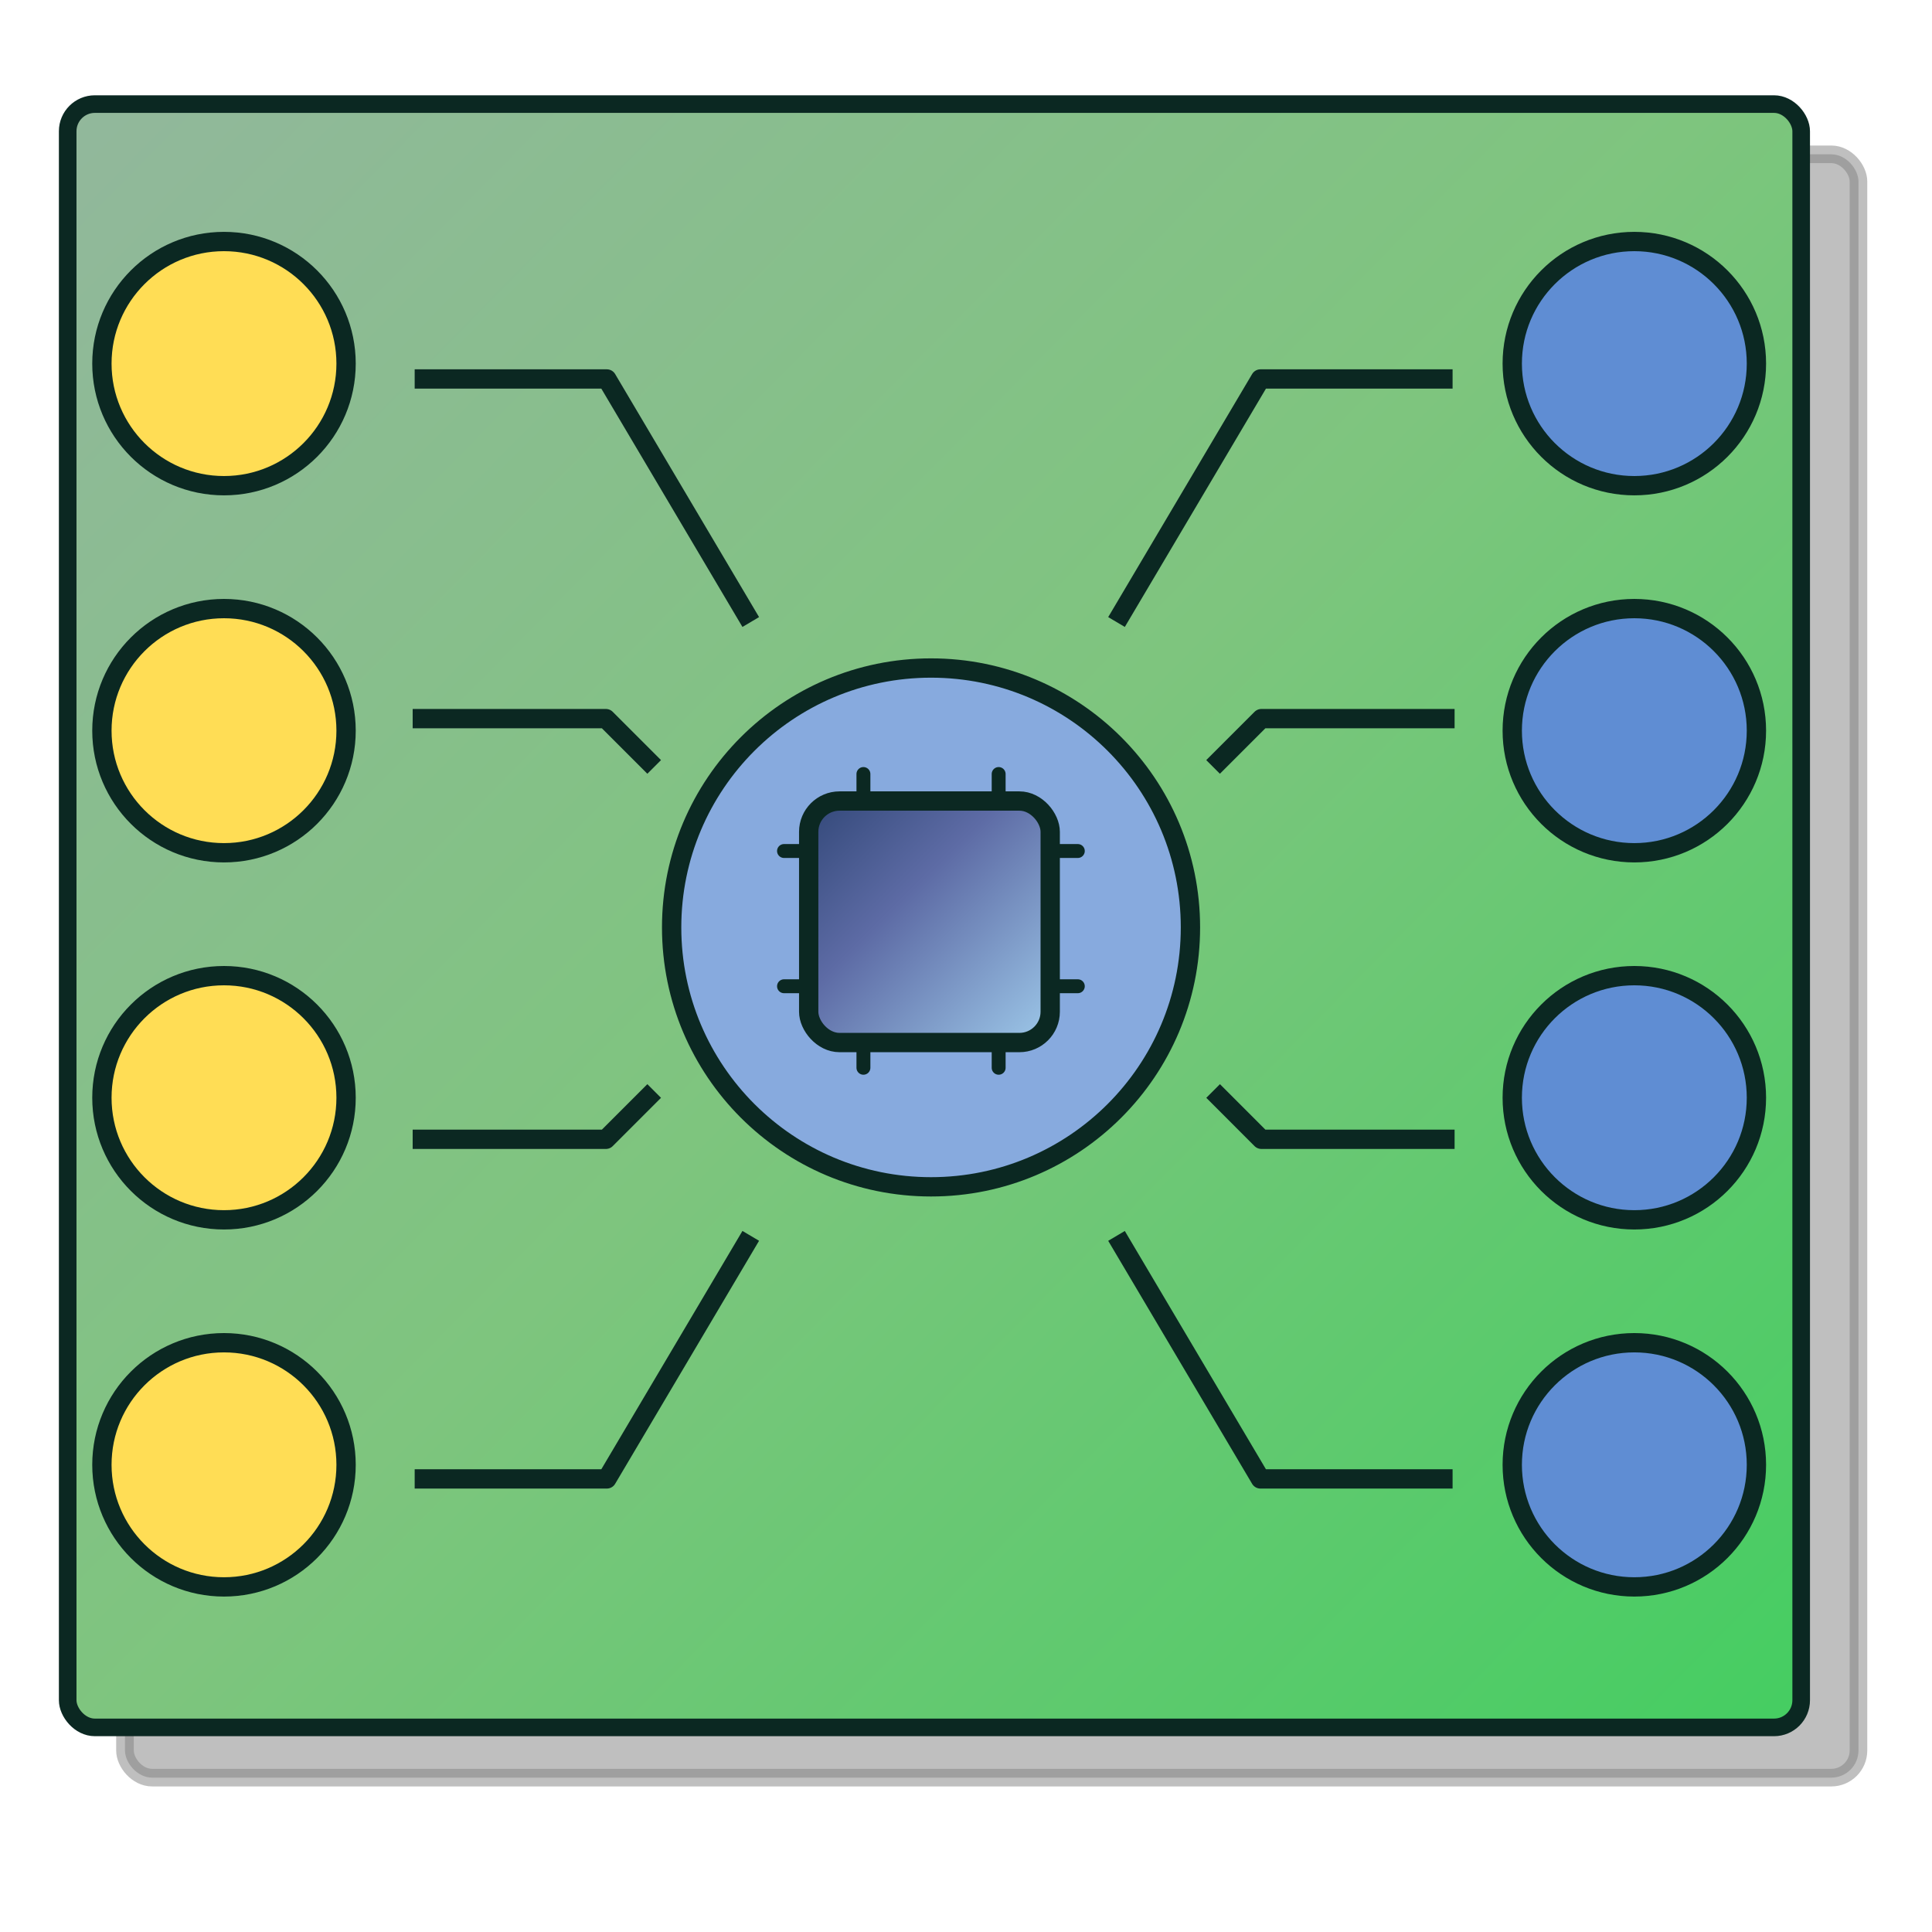 <?xml version="1.0" encoding="UTF-8" standalone="no"?>
<!-- Created with Inkscape (http://www.inkscape.org/) -->

<svg
   width="200"
   height="200"
   viewBox="0 0 52.917 52.917"
   version="1.1"
   id="svg5"
   inkscape:version="1.2.2 (b0a8486541, 2022-12-01)"
   sodipodi:docname="in_out_icon.svg"
   inkscape:export-filename="in_out_icon.png"
   inkscape:export-xdpi="51.461239"
   inkscape:export-ydpi="51.461239"
   xmlns:inkscape="http://www.inkscape.org/namespaces/inkscape"
   xmlns:sodipodi="http://sodipodi.sourceforge.net/DTD/sodipodi-0.dtd"
   xmlns:xlink="http://www.w3.org/1999/xlink"
   xmlns="http://www.w3.org/2000/svg"
   xmlns:svg="http://www.w3.org/2000/svg">
  <sodipodi:namedview
     id="namedview7"
     pagecolor="#ffffff"
     bordercolor="#000000"
     borderopacity="0.25"
     inkscape:showpageshadow="2"
     inkscape:pageopacity="0.0"
     inkscape:pagecheckerboard="0"
     inkscape:deskcolor="#d1d1d1"
     inkscape:document-units="mm"
     showgrid="false"
     inkscape:zoom="4"
     inkscape:cx="77.875"
     inkscape:cy="91.25"
     inkscape:window-width="1920"
     inkscape:window-height="1029"
     inkscape:window-x="0"
     inkscape:window-y="27"
     inkscape:window-maximized="1"
     inkscape:current-layer="layer1">
    <inkscape:grid
       type="xygrid"
       id="grid234"
       originx="0"
       originy="0" />
  </sodipodi:namedview>
  <defs
     id="defs2">
    <linearGradient
       inkscape:collect="always"
       id="linearGradient5623">
      <stop
         style="stop-color:#94b69f;stop-opacity:1;"
         offset="0"
         id="stop5619" />
      <stop
         style="stop-color:#7ec57e;stop-opacity:1;"
         offset="0.5"
         id="stop5627" />
      <stop
         style="stop-color:#40ce5f;stop-opacity:1;"
         offset="1"
         id="stop5621" />
    </linearGradient>
    <linearGradient
       inkscape:collect="always"
       id="linearGradient5564">
      <stop
         style="stop-color:#18325d;stop-opacity:1;"
         offset="0"
         id="stop5560" />
      <stop
         style="stop-color:#5d6ba5;stop-opacity:1;"
         offset="0.5"
         id="stop5568" />
      <stop
         style="stop-color:#a2cfee;stop-opacity:1;"
         offset="1"
         id="stop5562" />
    </linearGradient>
    <linearGradient
       inkscape:collect="always"
       xlink:href="#linearGradient5564"
       id="linearGradient5566"
       x1="22.446"
       y1="19.558"
       x2="30.955"
       y2="28.042"
       gradientUnits="userSpaceOnUse"
       gradientTransform="translate(-1.926,0.778)" />
    <linearGradient
       inkscape:collect="always"
       xlink:href="#linearGradient5623"
       id="linearGradient5625"
       x1="0"
       y1="0"
       x2="50.525"
       y2="49.761"
       gradientUnits="userSpaceOnUse" />
    <filter
       inkscape:collect="always"
       style="color-interpolation-filters:sRGB"
       id="filter6359"
       x="-0.052"
       y="-0.055"
       width="1.103"
       height="1.11">
      <feGaussianBlur
         inkscape:collect="always"
         stdDeviation="0.919"
         id="feGaussianBlur6361" />
    </filter>
  </defs>
  <g
     inkscape:label="Capa 1"
     inkscape:groupmode="layer"
     id="layer1">
    <rect
       style="fill:#000000;fill-opacity:1;stroke:#000000;stroke-width:0.482;stroke-linecap:round;stroke-linejoin:round;stroke-dasharray:none;filter:url(#filter6359);opacity:0.5"
       id="rect6355"
       width="47.48"
       height="44.462"
       x="3.423"
       y="4.227"
       ry="0.744" />
    <rect
       style="fill:url(#linearGradient5625);stroke:#0b2822;stroke-width:0.482;stroke-linecap:round;stroke-linejoin:round;stroke-dasharray:none;fill-opacity:1"
       id="rect5617"
       width="47.48"
       height="44.462"
       x="1.854"
       y="2.851"
       ry="0.744" />
    <circle
       style="fill:#ffdd55;stroke:#0b2822;stroke-width:0.529;stroke-linejoin:round;stroke-dasharray:none"
       id="path236"
       cx="6.135"
       cy="9.959"
       r="3.344" />
    <circle
       style="fill:#ffdd55;stroke:#0b2822;stroke-width:0.529;stroke-linejoin:round;stroke-dasharray:none"
       id="circle846"
       cx="6.135"
       cy="20.013"
       r="3.344" />
    <circle
       style="fill:#ffdd55;stroke:#0b2822;stroke-width:0.529;stroke-linejoin:round;stroke-dasharray:none"
       id="circle848"
       cx="6.135"
       cy="30.067"
       r="3.344" />
    <circle
       style="fill:#ffdd55;stroke:#0b2822;stroke-width:0.529;stroke-linejoin:round;stroke-dasharray:none"
       id="circle850"
       cx="6.135"
       cy="40.121"
       r="3.344" />
    <circle
       style="fill:#5f8dd3;stroke:#0b2822;stroke-width:0.529;stroke-linejoin:round;stroke-dasharray:none"
       id="circle906"
       cx="44.764"
       cy="9.959"
       r="3.344" />
    <circle
       style="fill:#5f8dd3;stroke:#0b2822;stroke-width:0.529;stroke-linejoin:round;stroke-dasharray:none"
       id="circle908"
       cx="44.764"
       cy="20.013"
       r="3.344" />
    <circle
       style="fill:#5f8dd3;stroke:#0b2822;stroke-width:0.529;stroke-linejoin:round;stroke-dasharray:none"
       id="circle910"
       cx="44.764"
       cy="30.067"
       r="3.344" />
    <circle
       style="fill:#5f8dd3;stroke:#0b2822;stroke-width:0.529;stroke-linejoin:round;stroke-dasharray:none"
       id="circle912"
       cx="44.764"
       cy="40.121"
       r="3.344" />
    <circle
       style="fill:#87aade;stroke:#0b2822;stroke-width:0.529;stroke-linejoin:round;stroke-dasharray:none"
       id="path1640"
       cx="25.501"
       cy="25.402"
       r="7.105" />
    <path
       style="fill:none;stroke:#0b2822;stroke-width:0.529;stroke-linejoin:round;stroke-dasharray:none"
       d="m 11.358,40.507 h 5.263 l 3.942,-6.657"
       id="path1698" />
    <path
       style="fill:none;stroke:#0b2822;stroke-width:0.529;stroke-linejoin:round;stroke-dasharray:none"
       d="m 11.303,31.205 h 5.292 l 1.323,-1.323"
       id="path1754" />
    <path
       style="fill:none;stroke:#0b2822;stroke-width:0.529;stroke-linejoin:round;stroke-dasharray:none"
       d="m 11.358,10.38 h 5.263 l 3.942,6.657"
       id="path1756" />
    <path
       style="fill:none;stroke:#0b2822;stroke-width:0.529;stroke-linejoin:round;stroke-dasharray:none"
       d="m 11.303,19.683 h 5.292 l 1.323,1.323"
       id="path1758" />
    <path
       style="fill:none;stroke:#0b2822;stroke-width:0.529;stroke-linejoin:round;stroke-dasharray:none"
       d="M 39.786,40.507 H 34.523 L 30.581,33.851"
       id="path1760" />
    <path
       style="fill:none;stroke:#0b2822;stroke-width:0.529;stroke-linejoin:round;stroke-dasharray:none"
       d="M 39.841,31.205 H 34.549 L 33.227,29.882"
       id="path1762" />
    <path
       style="fill:none;stroke:#0b2822;stroke-width:0.529;stroke-linejoin:round;stroke-dasharray:none"
       d="m 39.786,10.38 h -5.263 l -3.942,6.657"
       id="path1764" />
    <path
       style="fill:none;stroke:#0b2822;stroke-width:0.529;stroke-linejoin:round;stroke-dasharray:none"
       d="m 39.841,19.683 h -5.292 l -1.323,1.323"
       id="path1766" />
    <rect
       style="fill:url(#linearGradient5566);fill-opacity:1;stroke:#0b2822;stroke-width:0.529;stroke-linejoin:round;stroke-dasharray:none"
       id="rect3272"
       width="6.615"
       height="6.615"
       x="22.15"
       y="21.94"
       ry="0.844" />
    <path
       style="fill:#87aade;stroke:#0b2822;stroke-width:0.381;stroke-linecap:round;stroke-linejoin:round;stroke-dasharray:none"
       d="m 23.649,21.2 v 0.638"
       id="path3328" />
    <path
       style="fill:#87aade;stroke:#0b2822;stroke-width:0.381;stroke-linecap:round;stroke-linejoin:round;stroke-dasharray:none"
       d="m 27.353,21.2 v 0.638"
       id="path3340" />
    <path
       style="fill:#87aade;stroke:#0b2822;stroke-width:0.381;stroke-linecap:round;stroke-linejoin:round;stroke-dasharray:none"
       d="m 23.649,28.608 v 0.638"
       id="path3342" />
    <path
       style="fill:#87aade;stroke:#0b2822;stroke-width:0.381;stroke-linecap:round;stroke-linejoin:round;stroke-dasharray:none"
       d="m 27.353,28.608 v 0.638"
       id="path3344" />
    <path
       style="fill:#87aade;stroke:#0b2822;stroke-width:0.381;stroke-linecap:round;stroke-linejoin:round;stroke-dasharray:none"
       d="M 29.521,23.309 H 28.883"
       id="path3346" />
    <path
       style="fill:#87aade;stroke:#0b2822;stroke-width:0.381;stroke-linecap:round;stroke-linejoin:round;stroke-dasharray:none"
       d="M 29.521,27.013 H 28.883"
       id="path3348" />
    <path
       style="fill:#87aade;stroke:#0b2822;stroke-width:0.381;stroke-linecap:round;stroke-linejoin:round;stroke-dasharray:none"
       d="M 22.112,23.309 H 21.474"
       id="path3350" />
    <path
       style="fill:#87aade;stroke:#0b2822;stroke-width:0.381;stroke-linecap:round;stroke-linejoin:round;stroke-dasharray:none"
       d="M 22.112,27.013 H 21.474"
       id="path3352" />
  </g>
</svg>
